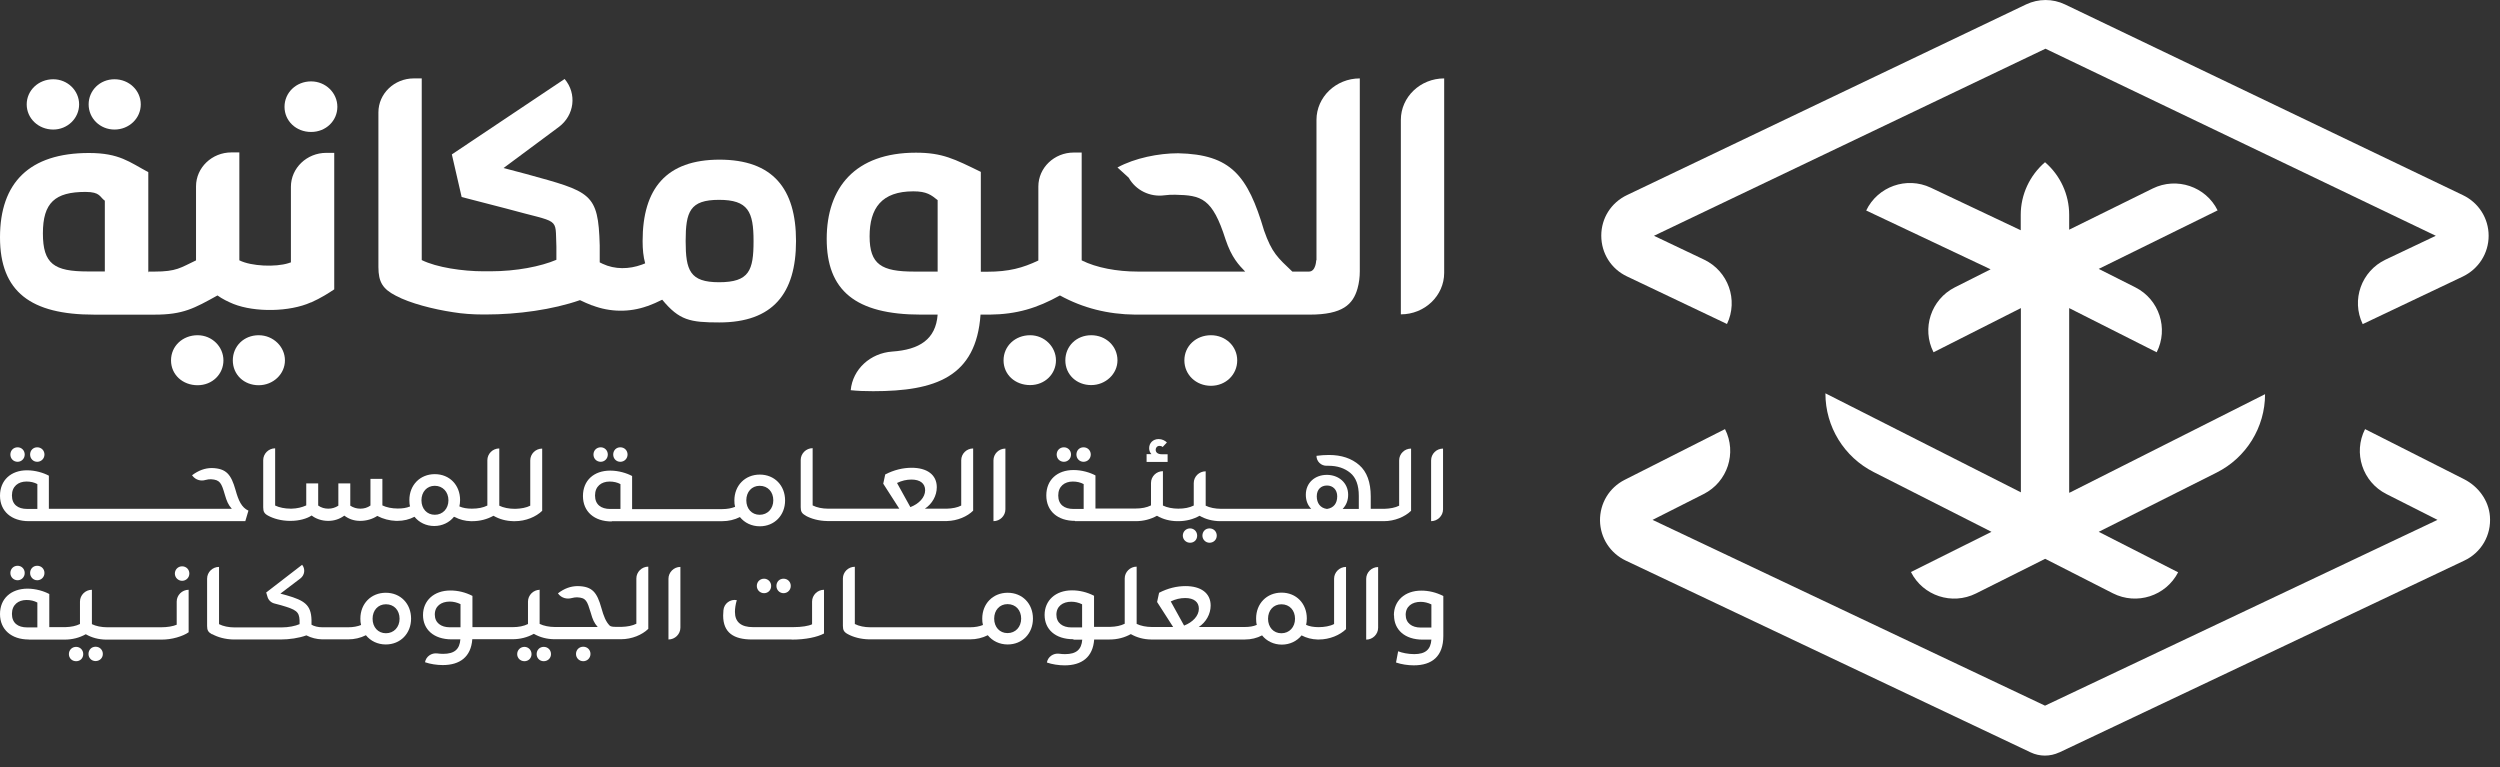 <svg width="176" height="54" viewBox="0 0 176 54" fill="none" xmlns="http://www.w3.org/2000/svg">
<rect x="0" y="0" width="176" height="54" fill="#333333" stroke="none"/>
<g id="Layer_16" clip-path="url(#clip0_729_5413)">
<g id="Group">
<path id="Vector" d="M166.33 22.809C165.52 21.11 166.24 19.09 167.94 18.279L171.48 16.599L144 3.429L116.44 16.599L119.97 18.279C121.67 19.09 122.39 21.119 121.58 22.809L114.54 19.459C113.42 18.93 112.73 17.829 112.73 16.59C112.73 15.35 113.43 14.259 114.55 13.729L142.64 0.309C143.51 -0.101 144.51 -0.101 145.37 0.309L173.39 13.739C174.5 14.27 175.2 15.37 175.2 16.599C175.2 17.829 174.5 18.93 173.38 19.47L166.33 22.82V22.809ZM171.92 16.799H116.02H171.92Z" fill="white"/>
<path id="Vector_2" d="M144.97 52.969C144.33 53.269 143.59 53.269 142.96 52.969L114.46 39.469C113.36 38.949 112.66 37.869 112.64 36.649C112.63 35.429 113.29 34.329 114.38 33.779L121.44 30.209C122.29 31.879 121.62 33.929 119.94 34.779L116.34 36.599L143.97 49.679L171.6 36.599L168 34.779C166.32 33.929 165.65 31.879 166.5 30.209L173.46 33.729C174.47 34.239 175.2 35.219 175.29 36.339C175.4 37.679 174.68 38.909 173.48 39.469L144.98 52.969H144.97Z" fill="white"/>
<path id="Vector_3" d="M145.67 34.67V21.69L151.83 24.8C152.68 23.13 152.01 21.08 150.33 20.23L147.75 18.93L156.12 14.81C155.29 13.13 153.24 12.44 151.55 13.27L145.67 16.17V15.12C145.67 13.7 145.05 12.35 143.97 11.42C142.89 12.35 142.26 13.7 142.26 15.12V16.21L135.92 13.21C134.22 12.41 132.19 13.13 131.38 14.82L140.14 18.96L137.62 20.23C135.94 21.08 135.27 23.13 136.12 24.8L142.27 21.69V34.66L128.51 27.69V27.71C128.51 30.04 129.82 32.17 131.9 33.23L140.2 37.44L134.53 40.27C135.38 41.95 137.42 42.62 139.11 41.78L143.98 39.34L148.75 41.77C150.43 42.62 152.48 41.96 153.34 40.29L147.75 37.44L156.05 33.27C158.14 32.22 159.46 30.08 159.46 27.75L145.69 34.69L145.67 34.67Z" fill="white"/>
</g>
<path id="Vector_4" d="M1.24 32.51C1.51 32.51 1.74 32.29 1.74 32C1.74 31.71 1.52 31.49 1.24 31.49C0.95 31.49 0.73 31.71 0.73 32C0.73 32.29 0.95 32.51 1.24 32.51Z" fill="white"/>
<path id="Vector_5" d="M2.62 32.51C2.9 32.51 3.13 32.29 3.13 32C3.13 31.71 2.91 31.49 2.62 31.49C2.33 31.49 2.12 31.71 2.12 32C2.12 32.29 2.34 32.51 2.62 32.51Z" fill="white"/>
<path id="Vector_6" d="M2.02 36.689H13.24C13.24 36.689 13.28 36.689 13.31 36.689H17.27L17.49 35.949C17.01 35.729 16.79 35.249 16.58 34.489C16.27 33.409 15.94 32.979 14.92 32.949C14.43 32.949 13.97 33.119 13.52 33.459L13.56 33.509C13.78 33.789 14.14 33.889 14.47 33.789C14.6 33.749 14.73 33.739 14.86 33.739C15.49 33.779 15.59 33.999 15.83 34.829C15.96 35.279 16.07 35.539 16.32 35.819H11.65H4.62H3.44V33.489C3.07 33.289 2.49 33.109 1.9 33.109C0.77 33.109 0 33.809 0 34.899C0 35.989 0.8 36.689 2.02 36.689ZM1.86 33.899C2.15 33.899 2.41 33.959 2.63 34.079V35.829H1.91C1.26 35.829 0.84 35.519 0.84 34.879C0.84 34.239 1.28 33.899 1.87 33.899H1.86Z" fill="white"/>
<path id="Vector_7" d="M32.02 36.401C32.36 36.581 32.74 36.681 33.15 36.691C33.15 36.691 33.18 36.691 33.2 36.691H33.24C33.79 36.691 34.29 36.56 34.74 36.31C35.17 36.56 35.64 36.681 36.15 36.691C36.16 36.691 36.19 36.691 36.25 36.691C37.02 36.691 37.74 36.38 38.17 35.961V31.581C37.71 31.581 37.33 31.951 37.33 32.41V35.6C37.06 35.74 36.68 35.81 36.3 35.821H36.23C35.83 35.821 35.43 35.74 35.15 35.6V31.57C34.69 31.57 34.31 31.941 34.31 32.401V35.59C34.01 35.74 33.65 35.81 33.22 35.81C32.88 35.81 32.58 35.761 32.34 35.651C32.37 35.52 32.39 35.37 32.39 35.2C32.39 34.151 31.65 33.38 30.61 33.38C29.57 33.38 28.82 34.151 28.82 35.2C28.82 35.37 28.83 35.52 28.87 35.651C28.62 35.761 28.34 35.8 28 35.8C27.6 35.8 27.2 35.721 26.92 35.581V33.711H26.08V35.59C25.87 35.74 25.63 35.81 25.37 35.81C25.11 35.81 24.88 35.74 24.66 35.6V34.031H23.82V35.6C23.6 35.74 23.37 35.81 23.11 35.81C22.85 35.81 22.61 35.74 22.4 35.59V34.031H21.56V35.581C21.25 35.721 20.91 35.8 20.53 35.81H20.46C20.06 35.81 19.66 35.73 19.37 35.59V31.561C18.91 31.561 18.53 31.941 18.53 32.391V35.721C18.53 36.02 18.61 36.16 18.87 36.3C19.25 36.511 19.79 36.66 20.37 36.67C20.37 36.67 20.4 36.67 20.41 36.67H20.46C21.07 36.67 21.61 36.511 21.94 36.291C22.22 36.511 22.63 36.67 23.11 36.67C23.53 36.67 23.91 36.541 24.24 36.3C24.57 36.55 24.94 36.67 25.36 36.67C25.8 36.67 26.23 36.541 26.56 36.321C26.98 36.541 27.42 36.651 27.88 36.67C27.89 36.67 27.91 36.67 27.94 36.67H27.97C28.41 36.67 28.82 36.571 29.18 36.38C29.5 36.781 30 37.031 30.57 37.031C31.14 37.031 31.64 36.781 31.96 36.38L32.02 36.401ZM29.67 35.221C29.67 34.63 30.05 34.2 30.61 34.2C31.17 34.2 31.57 34.63 31.57 35.221C31.57 35.81 31.17 36.24 30.61 36.24C30.05 36.24 29.67 35.81 29.67 35.221Z" fill="white"/>
<path id="Vector_8" d="M42.29 32.51C42.56 32.51 42.79 32.29 42.79 32C42.79 31.71 42.57 31.49 42.29 31.49C42 31.49 41.78 31.71 41.78 32C41.78 32.29 42 32.51 42.29 32.51Z" fill="white"/>
<path id="Vector_9" d="M43.67 32.51C43.95 32.51 44.18 32.29 44.18 32C44.18 31.71 43.96 31.49 43.67 31.49C43.38 31.49 43.17 31.71 43.17 32C43.17 32.29 43.39 32.51 43.67 32.51Z" fill="white"/>
<path id="Vector_10" d="M43.07 36.691H50.85C51.29 36.691 51.71 36.591 52.09 36.401C52.42 36.811 52.92 37.051 53.49 37.051C54.52 37.051 55.27 36.281 55.27 35.231C55.27 34.181 54.53 33.411 53.49 33.411C52.45 33.411 51.7 34.181 51.7 35.231C51.7 35.401 51.71 35.541 51.75 35.681C51.5 35.781 51.2 35.841 50.84 35.841H44.5V33.511C44.13 33.311 43.55 33.131 42.96 33.131C41.81 33.131 41.04 33.821 41.04 34.921C41.04 36.021 41.84 36.711 43.06 36.711L43.07 36.691ZM53.48 34.201C54.06 34.201 54.44 34.631 54.44 35.221C54.44 35.811 54.04 36.241 53.48 36.241C52.92 36.241 52.54 35.811 52.54 35.221C52.54 34.631 52.92 34.201 53.48 34.201ZM42.91 33.901C43.2 33.901 43.46 33.961 43.68 34.081V35.831H42.96C42.31 35.831 41.89 35.521 41.89 34.881C41.89 34.241 42.33 33.901 42.92 33.901H42.91Z" fill="white"/>
<path id="Vector_11" d="M56.73 36.311C57.11 36.521 57.64 36.671 58.23 36.681C58.24 36.681 58.26 36.681 58.29 36.681H66.53C66.53 36.681 66.57 36.681 66.6 36.681C66.6 36.681 66.64 36.681 66.66 36.681H66.67C67.41 36.661 68.1 36.361 68.51 35.951V31.571C68.05 31.571 67.67 31.941 67.67 32.401V35.591C67.41 35.731 67.03 35.801 66.66 35.811H65.11C65.62 35.481 65.95 34.901 65.95 34.301C65.95 33.411 65.25 32.931 64.18 32.931C63.57 32.931 62.94 33.081 62.32 33.401L62.18 34.051L63.31 35.811H58.41H58.3C57.9 35.811 57.5 35.731 57.21 35.581V31.551C56.75 31.551 56.37 31.931 56.37 32.381V35.711C56.37 36.011 56.45 36.151 56.71 36.291L56.73 36.311ZM63.15 34.001C63.48 33.841 63.82 33.761 64.17 33.761C64.77 33.761 65.13 34.031 65.13 34.511C65.13 35.021 64.69 35.471 64.09 35.701L63.15 34.001Z" fill="white"/>
<path id="Vector_12" d="M70.78 35.86V31.58C70.32 31.58 69.94 31.95 69.94 32.41V36.69C70.4 36.69 70.78 36.31 70.78 35.86Z" fill="white"/>
<path id="Vector_13" d="M76.28 32.51C76.56 32.51 76.79 32.29 76.79 32C76.79 31.71 76.57 31.49 76.28 31.49C75.99 31.49 75.78 31.71 75.78 32C75.78 32.29 76 32.51 76.28 32.51Z" fill="white"/>
<path id="Vector_14" d="M75.68 36.69H79.95C80.5 36.69 81 36.56 81.45 36.31C81.88 36.56 82.35 36.68 82.86 36.69C82.87 36.69 82.9 36.69 82.93 36.69H82.95C83.5 36.69 84 36.56 84.45 36.31C84.88 36.56 85.36 36.68 85.87 36.69C85.88 36.69 85.9 36.69 85.93 36.69H97.35C97.35 36.69 97.39 36.69 97.42 36.69C98.19 36.69 98.91 36.38 99.34 35.96V31.58C98.88 31.58 98.5 31.95 98.5 32.41V35.6C98.23 35.74 97.85 35.81 97.47 35.82H96.5V34.95C96.5 33.95 96.23 33.21 95.69 32.74C95.15 32.27 94.44 32.03 93.56 32.03C93.28 32.03 92.98 32.05 92.68 32.09C92.68 32.49 93.01 32.8 93.4 32.79H93.53C94.15 32.79 94.66 32.96 95.06 33.29C95.46 33.62 95.66 34.16 95.66 34.91V35.83H94.52C94.78 35.56 94.91 35.23 94.91 34.83C94.91 33.98 94.23 33.43 93.41 33.43C92.59 33.43 91.93 33.97 91.93 34.83C91.93 35.23 92.06 35.57 92.31 35.82H85.96C85.56 35.82 85.16 35.74 84.88 35.6V33.18C84.42 33.18 84.04 33.55 84.04 34.01V35.59C83.74 35.74 83.38 35.81 82.95 35.81C82.55 35.81 82.15 35.73 81.87 35.59V33.17C81.41 33.17 81.03 33.54 81.03 34V35.58C80.73 35.73 80.37 35.8 79.94 35.8H77.12V33.47C76.75 33.27 76.17 33.09 75.58 33.09C74.43 33.09 73.66 33.78 73.66 34.88C73.66 35.98 74.46 36.67 75.68 36.67V36.69ZM93.42 34.18C93.84 34.18 94.14 34.48 94.14 34.94C94.14 35.44 93.89 35.76 93.42 35.83C92.95 35.77 92.7 35.42 92.7 34.94C92.7 34.46 93 34.18 93.42 34.18ZM75.52 33.9C75.81 33.9 76.07 33.96 76.29 34.08V35.83H75.57C74.92 35.83 74.5 35.52 74.5 34.88C74.5 34.24 74.94 33.9 75.53 33.9H75.52Z" fill="white"/>
<path id="Vector_15" d="M74.9 32.51C75.17 32.51 75.4 32.29 75.4 32C75.4 31.71 75.18 31.49 74.9 31.49C74.61 31.49 74.39 31.71 74.39 32C74.39 32.29 74.61 32.51 74.9 32.51Z" fill="white"/>
<path id="Vector_16" d="M82.2 31.98H81.8C81.5 31.98 81.36 31.85 81.36 31.66C81.36 31.51 81.47 31.39 81.63 31.39C81.71 31.39 81.79 31.41 81.85 31.47L82.15 31.15C82.02 31.02 81.81 30.91 81.57 30.91C81.17 30.91 80.9 31.19 80.9 31.55C80.9 31.71 80.95 31.85 81.06 31.97H80.72V32.52H82.2V31.97V31.98Z" fill="white"/>
<path id="Vector_17" d="M84.65 37.709C84.65 37.979 84.87 38.209 85.15 38.209C85.43 38.209 85.66 37.999 85.66 37.709C85.66 37.419 85.44 37.199 85.15 37.199C84.86 37.199 84.65 37.419 84.65 37.709Z" fill="white"/>
<path id="Vector_18" d="M83.27 37.709C83.27 37.979 83.49 38.209 83.78 38.209C84.07 38.209 84.28 37.999 84.28 37.709C84.28 37.419 84.06 37.199 83.78 37.199C83.5 37.199 83.27 37.419 83.27 37.709Z" fill="white"/>
<path id="Vector_19" d="M101.59 35.86V31.58C101.13 31.58 100.75 31.95 100.75 32.41V36.69C101.21 36.69 101.59 36.31 101.59 35.86Z" fill="white"/>
<path id="Vector_20" d="M2.12 40.34C2.12 40.62 2.34 40.85 2.62 40.85C2.9 40.85 3.13 40.63 3.13 40.34C3.13 40.05 2.91 39.83 2.62 39.83C2.33 39.83 2.12 40.05 2.12 40.34Z" fill="white"/>
<path id="Vector_21" d="M0.73 40.34C0.73 40.62 0.95 40.85 1.24 40.85C1.51 40.85 1.74 40.63 1.74 40.34C1.74 40.05 1.52 39.83 1.24 39.83C0.95 39.83 0.73 40.05 0.73 40.34Z" fill="white"/>
<path id="Vector_22" d="M2.02 45.029H4.54C5.09 45.029 5.59 44.9 6.04 44.65C6.47 44.9 6.95 45.02 7.46 45.029C7.47 45.029 7.49 45.029 7.52 45.029H11.36C11.73 45.029 12.09 44.98 12.44 44.88C12.79 44.779 13.07 44.66 13.28 44.51V41.52C12.82 41.52 12.44 41.9 12.44 42.349V43.98C12.19 44.09 11.78 44.16 11.35 44.16H7.55C7.15 44.16 6.75 44.08 6.47 43.94V41.52C6.01 41.52 5.63 41.9 5.63 42.349V43.929C5.35 44.069 5.01 44.139 4.61 44.15H3.47V41.819C3.1 41.62 2.52 41.44 1.93 41.44C0.77 41.45 0 42.139 0 43.23C0 44.319 0.8 45.02 2.02 45.02V45.029ZM1.86 42.239C2.15 42.239 2.41 42.3 2.63 42.419V44.169H1.91C1.26 44.169 0.84 43.859 0.84 43.219C0.84 42.58 1.28 42.239 1.87 42.239H1.86Z" fill="white"/>
<path id="Vector_23" d="M6.73 46.539C7.01 46.539 7.24 46.329 7.24 46.039C7.24 45.749 7.02 45.529 6.73 45.529C6.44 45.529 6.23 45.749 6.23 46.039C6.23 46.329 6.45 46.539 6.73 46.539Z" fill="white"/>
<path id="Vector_24" d="M5.36 45.539C5.07 45.539 4.85 45.759 4.85 46.049C4.85 46.339 5.07 46.549 5.36 46.549C5.65 46.549 5.86 46.339 5.86 46.049C5.86 45.759 5.64 45.539 5.36 45.539Z" fill="white"/>
<path id="Vector_25" d="M12.82 39.869C12.53 39.869 12.31 40.099 12.31 40.379C12.31 40.659 12.54 40.889 12.82 40.889C13.1 40.889 13.33 40.669 13.33 40.379C13.33 40.089 13.11 39.869 12.82 39.869Z" fill="white"/>
<path id="Vector_26" d="M14.95 44.65C15.33 44.86 15.86 45.01 16.44 45.02C16.45 45.02 16.48 45.02 16.51 45.02H19.75C20.37 45.02 21.05 44.92 21.57 44.73C21.92 44.91 22.29 45 22.67 45.01C22.68 45.01 22.7 45.01 22.73 45.01H24.52C24.96 45.01 25.38 44.91 25.76 44.72C26.09 45.13 26.59 45.37 27.16 45.37C28.19 45.37 28.94 44.6 28.94 43.55C28.94 42.5 28.2 41.73 27.16 41.73C26.12 41.73 25.37 42.5 25.37 43.55C25.37 43.72 25.38 43.86 25.42 44C25.17 44.1 24.87 44.16 24.51 44.16H22.69C22.4 44.16 22.11 44.09 21.93 43.98V43.64C21.9 42.58 21.43 42.27 20.18 41.91L19.74 41.79L21.15 40.72C21.45 40.49 21.51 40.06 21.27 39.76L18.74 41.71L18.83 42.01C18.89 42.24 19.08 42.42 19.3 42.48L19.79 42.61C20.86 42.92 21.06 43.06 21.09 43.67V43.94C20.79 44.07 20.32 44.17 19.82 44.17H16.62H16.51C16.11 44.17 15.71 44.09 15.42 43.94V39.91C14.96 39.91 14.58 40.28 14.58 40.74V44.07C14.58 44.37 14.66 44.51 14.92 44.65H14.93H14.95ZM27.17 42.54C27.75 42.54 28.13 42.97 28.13 43.56C28.13 44.15 27.73 44.58 27.17 44.58C26.61 44.58 26.23 44.15 26.23 43.56C26.23 42.97 26.61 42.54 27.17 42.54Z" fill="white"/>
<path id="Vector_27" d="M38.79 46.049C38.79 45.759 38.57 45.539 38.28 45.539C37.99 45.539 37.78 45.759 37.78 46.049C37.78 46.339 38 46.549 38.28 46.549C38.56 46.549 38.79 46.339 38.79 46.049Z" fill="white"/>
<path id="Vector_28" d="M37.42 46.049C37.42 45.769 37.2 45.539 36.92 45.539C36.64 45.539 36.41 45.759 36.41 46.049C36.41 46.339 36.64 46.549 36.92 46.549C37.2 46.549 37.42 46.339 37.42 46.049Z" fill="white"/>
<path id="Vector_29" d="M38.01 41.521C37.55 41.521 37.17 41.901 37.17 42.351V43.931C36.87 44.081 36.51 44.151 36.08 44.151H33.26V41.951C32.75 41.691 32.23 41.571 31.71 41.571C30.54 41.571 29.78 42.291 29.78 43.301C29.78 44.311 30.53 45.011 31.8 45.011H32.41C32.36 45.701 32 46.031 31.2 46.031C31.06 46.031 30.92 46.021 30.78 46.001C30.37 45.951 29.99 46.221 29.92 46.621C30.29 46.751 30.76 46.821 31.17 46.821C32.37 46.821 33.16 46.251 33.25 45.001H36.08C36.63 45.001 37.13 44.871 37.58 44.621C38.02 44.871 38.49 44.991 39 45.001H43.72C44.49 45.001 45.21 44.691 45.64 44.271V39.891C45.18 39.891 44.8 40.271 44.8 40.721V43.911C44.53 44.051 44.15 44.121 43.77 44.131H43.37C43.14 44.131 43.01 44.111 42.93 44.051C42.65 43.771 42.5 43.381 42.34 42.811C42.03 41.701 41.7 41.281 40.68 41.261C40.18 41.261 39.72 41.431 39.28 41.771L39.31 41.811C39.53 42.101 39.91 42.201 40.26 42.101C40.38 42.071 40.5 42.051 40.62 42.051C41.27 42.081 41.33 42.301 41.59 43.141C41.72 43.611 41.83 43.861 42.08 44.141H39.07C38.67 44.141 38.27 44.061 37.99 43.921V41.501L38.01 41.521ZM32.42 44.161H31.67C31.04 44.161 30.61 43.841 30.61 43.261C30.61 42.681 31.05 42.351 31.66 42.351C31.92 42.351 32.17 42.411 32.42 42.531V44.161Z" fill="white"/>
<path id="Vector_30" d="M40.55 46.039C40.55 46.329 40.78 46.549 41.06 46.549C41.34 46.549 41.57 46.329 41.57 46.039C41.57 45.749 41.35 45.529 41.06 45.529C40.77 45.529 40.55 45.749 40.55 46.039Z" fill="white"/>
<path id="Vector_31" d="M47.9 44.19V39.91C47.44 39.91 47.06 40.29 47.06 40.74V45.02C47.52 45.02 47.9 44.64 47.9 44.19Z" fill="white"/>
<path id="Vector_32" d="M53.28 41.25C53.28 41.53 53.5 41.76 53.79 41.76C54.08 41.76 54.29 41.54 54.29 41.25C54.29 40.96 54.06 40.74 53.79 40.74C53.5 40.74 53.28 40.96 53.28 41.25Z" fill="white"/>
<path id="Vector_33" d="M54.66 41.25C54.66 41.53 54.88 41.76 55.16 41.76C55.44 41.76 55.67 41.54 55.67 41.25C55.67 40.96 55.45 40.74 55.16 40.74C54.87 40.74 54.66 40.96 54.66 41.25Z" fill="white"/>
<path id="Vector_34" d="M55.73 45.029C56.73 45.029 57.54 44.849 58.01 44.599V41.52C57.55 41.52 57.17 41.9 57.17 42.349V43.95C56.92 44.069 56.44 44.15 55.85 44.15H53.01C52.17 44.15 51.74 43.789 51.74 43.08C51.74 42.84 51.78 42.559 51.87 42.249C51.41 42.16 50.97 42.489 50.93 42.959C50.92 43.09 50.91 43.209 50.91 43.33C50.91 44.55 51.66 45.02 52.95 45.02H55.73V45.029Z" fill="white"/>
<path id="Vector_35" d="M68.3 44.16H61.38H61.27C60.87 44.16 60.47 44.08 60.18 43.93V39.9C59.72 39.9 59.34 40.27 59.34 40.73V44.06C59.34 44.36 59.42 44.5 59.68 44.64C60.06 44.85 60.59 45 61.18 45.01C61.19 45.01 61.21 45.01 61.24 45.01H68.3C68.74 45.01 69.16 44.91 69.54 44.72C69.87 45.13 70.37 45.37 70.94 45.37C71.97 45.37 72.72 44.6 72.72 43.55C72.72 42.5 71.98 41.73 70.94 41.73C69.9 41.73 69.15 42.5 69.15 43.55C69.15 43.72 69.16 43.86 69.2 44C68.95 44.1 68.65 44.16 68.29 44.16H68.3ZM70.93 42.53C71.51 42.53 71.89 42.96 71.89 43.55C71.89 44.14 71.49 44.57 70.93 44.57C70.37 44.57 69.99 44.14 69.99 43.55C69.99 42.96 70.37 42.53 70.93 42.53Z" fill="white"/>
<path id="Vector_36" d="M75.58 45.031H76.19C76.14 45.721 75.78 46.051 74.98 46.051C74.84 46.051 74.7 46.041 74.56 46.021C74.15 45.971 73.77 46.241 73.7 46.641C74.07 46.771 74.54 46.841 74.95 46.841C76.15 46.841 76.94 46.271 77.03 45.021H78.11C78.66 45.021 79.16 44.891 79.61 44.641C80.05 44.891 80.52 45.011 81.03 45.021H87.64C88.08 45.021 88.49 44.921 88.85 44.731C89.17 45.131 89.67 45.381 90.24 45.381C90.81 45.381 91.31 45.131 91.63 44.731C91.97 44.911 92.35 45.011 92.76 45.021H92.79C92.79 45.021 92.82 45.021 92.83 45.021H92.84C93.61 45.021 94.33 44.711 94.76 44.291V39.911C94.3 39.911 93.92 40.291 93.92 40.741V43.931C93.64 44.081 93.23 44.151 92.83 44.151C92.49 44.151 92.19 44.101 91.95 43.991C91.98 43.861 92 43.711 92 43.541C92 42.491 91.26 41.721 90.22 41.721C89.18 41.721 88.43 42.491 88.43 43.541C88.43 43.711 88.44 43.861 88.48 43.991C88.23 44.101 87.95 44.141 87.61 44.141H84.39C84.9 43.811 85.23 43.231 85.23 42.631C85.23 41.741 84.53 41.261 83.46 41.261C82.85 41.261 82.22 41.411 81.6 41.731L81.46 42.381L82.59 44.141H81.1C80.7 44.141 80.3 44.061 80.02 43.921V39.891C79.56 39.891 79.18 40.271 79.18 40.721V43.911C78.9 44.051 78.56 44.121 78.16 44.131H77.02V41.941C76.51 41.681 75.99 41.561 75.47 41.561C74.3 41.561 73.54 42.281 73.54 43.291C73.54 44.301 74.29 45.001 75.56 45.001L75.58 45.031ZM90.21 42.541C90.79 42.541 91.17 42.971 91.17 43.561C91.17 44.151 90.77 44.581 90.21 44.581C89.65 44.581 89.27 44.151 89.27 43.561C89.27 42.971 89.65 42.541 90.21 42.541ZM82.42 42.341C82.75 42.181 83.09 42.101 83.44 42.101C84.04 42.101 84.4 42.371 84.4 42.851C84.4 43.361 83.96 43.811 83.36 44.041L82.42 42.341ZM75.42 42.361C75.68 42.361 75.93 42.421 76.18 42.541V44.171H75.43C74.8 44.171 74.37 43.851 74.37 43.271C74.37 42.691 74.81 42.361 75.42 42.361Z" fill="white"/>
<path id="Vector_37" d="M96.18 45.03C96.64 45.03 97.02 44.65 97.02 44.2V39.92C96.56 39.92 96.18 40.3 96.18 40.75V45.03Z" fill="white"/>
<path id="Vector_38" d="M98.14 43.32C98.14 44.33 98.89 45.03 100.16 45.03H100.77C100.72 45.72 100.36 46.05 99.56 46.05C99.14 46.05 98.7 45.96 98.43 45.85L98.28 46.64C98.65 46.77 99.12 46.84 99.53 46.84C100.82 46.84 101.61 46.2 101.61 44.77V41.96C101.1 41.7 100.58 41.58 100.06 41.58C98.89 41.58 98.13 42.3 98.13 43.31L98.14 43.32ZM100.01 42.37C100.27 42.37 100.52 42.43 100.77 42.55V44.18H100.02C99.39 44.18 98.96 43.86 98.96 43.28C98.96 42.7 99.4 42.37 100.01 42.37Z" fill="white"/>
<g id="Group_2">
<path id="Vector_39" d="M3.75 9.12C4.75 9.12 5.57 8.33 5.57 7.35C5.57 6.37 4.75 5.58 3.75 5.58C2.7 5.58 1.88 6.37 1.88 7.35C1.88 8.33 2.7 9.12 3.75 9.12Z" fill="white"/>
<path id="Vector_40" d="M8.06 9.12C9.09 9.12 9.91 8.33 9.91 7.35C9.91 6.37 9.09 5.58 8.06 5.58C7.03 5.58 6.24 6.37 6.24 7.35C6.24 8.33 7.04 9.12 8.06 9.12Z" fill="white"/>
<path id="Vector_41" d="M18.21 23.6C17.18 23.6 16.39 24.36 16.39 25.37C16.39 26.38 17.18 27.12 18.21 27.12C19.24 27.12 20.06 26.33 20.06 25.37C20.06 24.41 19.24 23.6 18.21 23.6Z" fill="white"/>
<path id="Vector_42" d="M13.91 23.6C12.86 23.6 12.04 24.36 12.04 25.37C12.04 26.38 12.86 27.12 13.91 27.12C14.96 27.12 15.73 26.33 15.73 25.37C15.73 24.41 14.93 23.6 13.91 23.6Z" fill="white"/>
<path id="Vector_43" d="M20.47 18.471C20.47 18.471 20.37 18.511 20.3 18.53C19.4 18.811 17.7 18.75 16.86 18.331H16.85V10.73H16.29C14.92 10.73 13.8 11.8 13.8 13.12V18.331C12.7 18.851 12.43 19.12 10.87 19.12H10.46V19.201L10.44 19.12V12.12C9.11 11.411 8.41 10.771 6.26 10.771C2.06 10.771 0 12.87 0 16.71C0 20.55 2.18 22.151 6.62 22.151H10.89C12.89 22.151 13.67 21.71 15.31 20.8C15.66 21.05 16.05 21.241 16.44 21.401C17.96 22 20.39 21.96 21.88 21.291C21.88 21.291 21.89 21.291 21.9 21.291C22.6 20.98 23.14 20.631 23.53 20.37V10.761H22.97C21.6 10.761 20.48 11.831 20.48 13.15V18.5L20.47 18.471ZM7.39 19.11H6.18C3.82 19.11 3.02 18.59 3.02 16.43C3.02 14.271 3.87 13.511 6.02 13.511C7.07 13.511 7.01 13.87 7.38 14.13V19.11H7.39Z" fill="white"/>
<path id="Vector_44" d="M21.9 5.73C20.85 5.73 20.03 6.52 20.03 7.52C20.03 8.52 20.85 9.29 21.9 9.29C22.95 9.29 23.75 8.5 23.75 7.52C23.75 6.54 22.93 5.73 21.9 5.73Z" fill="white"/>
<path id="Vector_45" d="M50.67 11.239C46.9 11.239 45.24 13.28 45.24 16.97C45.24 17.559 45.29 18.07 45.42 18.54C45.35 18.57 45.27 18.599 45.19 18.63C44.29 18.959 43.29 18.98 42.42 18.57C42.35 18.54 42.29 18.5 42.22 18.47V17.27C42.12 13.559 41.6 13.509 37.04 12.249L35.45 11.829L39.34 8.94C40.44 8.12 40.63 6.6 39.75 5.56L31.81 10.87L32.5 13.87L35.63 14.68C39.52 15.759 39.07 15.22 39.17 17.36V18.29C38.07 18.759 36.35 19.099 34.53 19.099H34.04C32.58 19.099 30.74 18.829 29.69 18.309V5.52H29.13C27.76 5.52 26.64 6.59 26.64 7.91V18.799C26.64 19.86 26.95 20.349 27.87 20.82C28.86 21.349 30.5 21.77 31.9 21.98C32.57 22.09 33.28 22.14 34.02 22.14H34.2C36.46 22.14 38.91 21.799 40.83 21.13C41.11 21.27 41.4 21.39 41.68 21.5H41.7C42.94 21.98 44.32 22 45.57 21.549H45.59C45.94 21.419 46.28 21.27 46.62 21.099C47.82 22.549 48.57 22.7 50.64 22.7C54.41 22.7 56.04 20.66 56.04 16.97C56.04 13.28 54.41 11.239 50.64 11.239H50.67ZM50.62 19.869C48.57 19.869 48.27 19.04 48.27 16.97C48.27 14.899 48.57 14.069 50.62 14.069C52.67 14.069 53.05 14.899 53.05 16.97C53.05 19.04 52.75 19.869 50.62 19.869Z" fill="white"/>
<path id="Vector_46" d="M76.82 23.6C75.79 23.6 75 24.36 75 25.37C75 26.38 75.8 27.11 76.82 27.11C77.84 27.11 78.67 26.32 78.67 25.37C78.67 24.36 77.85 23.6 76.82 23.6Z" fill="white"/>
<path id="Vector_47" d="M72.52 23.6C71.47 23.6 70.65 24.36 70.65 25.37C70.65 26.38 71.47 27.11 72.52 27.11C73.57 27.11 74.34 26.32 74.34 25.37C74.34 24.42 73.54 23.6 72.52 23.6Z" fill="white"/>
<path id="Vector_48" d="M85.25 23.6C84.2 23.6 83.38 24.36 83.38 25.37C83.38 26.38 84.2 27.16 85.25 27.16C86.3 27.16 87.1 26.37 87.1 25.37C87.1 24.37 86.28 23.6 85.25 23.6Z" fill="white"/>
<path id="Vector_49" d="M92.66 18.329C92.66 18.329 92.64 19.11 92.16 19.119H90.98C89.95 18.14 89.54 17.799 88.99 16.23C87.84 12.35 86.66 10.87 82.94 10.79C81.58 10.79 79.9 11.12 78.67 11.79L79.46 12.509C79.95 13.389 80.95 13.889 81.98 13.749C82.23 13.72 82.48 13.7 82.74 13.71C84.57 13.749 85.35 13.93 86.28 16.86C86.71 18.149 87.22 18.66 87.66 19.119H80.1C78.64 19.119 77.18 18.849 76.15 18.329V10.739H75.59C74.22 10.739 73.1 11.809 73.1 13.13V18.34C72 18.86 71.04 19.13 69.48 19.13H69.05V12.1C67.18 11.19 66.35 10.749 64.48 10.749C60.2 10.749 58.2 13.21 58.2 16.82C58.2 20.43 60.2 22.149 64.84 22.149H66.01C65.88 23.89 64.73 24.619 62.81 24.75C61.27 24.86 60.03 25.989 59.89 27.47C60.36 27.52 60.86 27.54 61.47 27.54C65.85 27.54 68.72 26.549 69.03 22.149C69.03 22.149 69.58 22.149 69.61 22.149H69.67C71.58 22.13 73.02 21.689 74.62 20.799C76.24 21.689 78 22.13 79.92 22.149H79.97H92.2C94.53 22.149 95.25 21.43 95.57 20.309C95.68 19.91 95.73 19.509 95.73 19.099V5.52C94.05 5.52 92.68 6.83 92.68 8.44V18.32L92.66 18.329ZM66 19.119H64.35C62.07 19.119 61.22 18.63 61.22 16.64C61.22 14.649 62.07 13.47 64.3 13.47C65.25 13.47 65.56 13.729 66.01 14.089V19.13L66 19.119Z" fill="white"/>
<path id="Vector_50" d="M98.62 8.44V22.13C100.3 22.13 101.67 20.82 101.67 19.209V5.52C99.99 5.52 98.62 6.83 98.62 8.44Z" fill="white"/>
</g>
</g>
<defs>
<clipPath id="clip0_729_5413">
<rect width="175.3" height="53.2" fill="white"/>
</clipPath>
</defs>
</svg>
